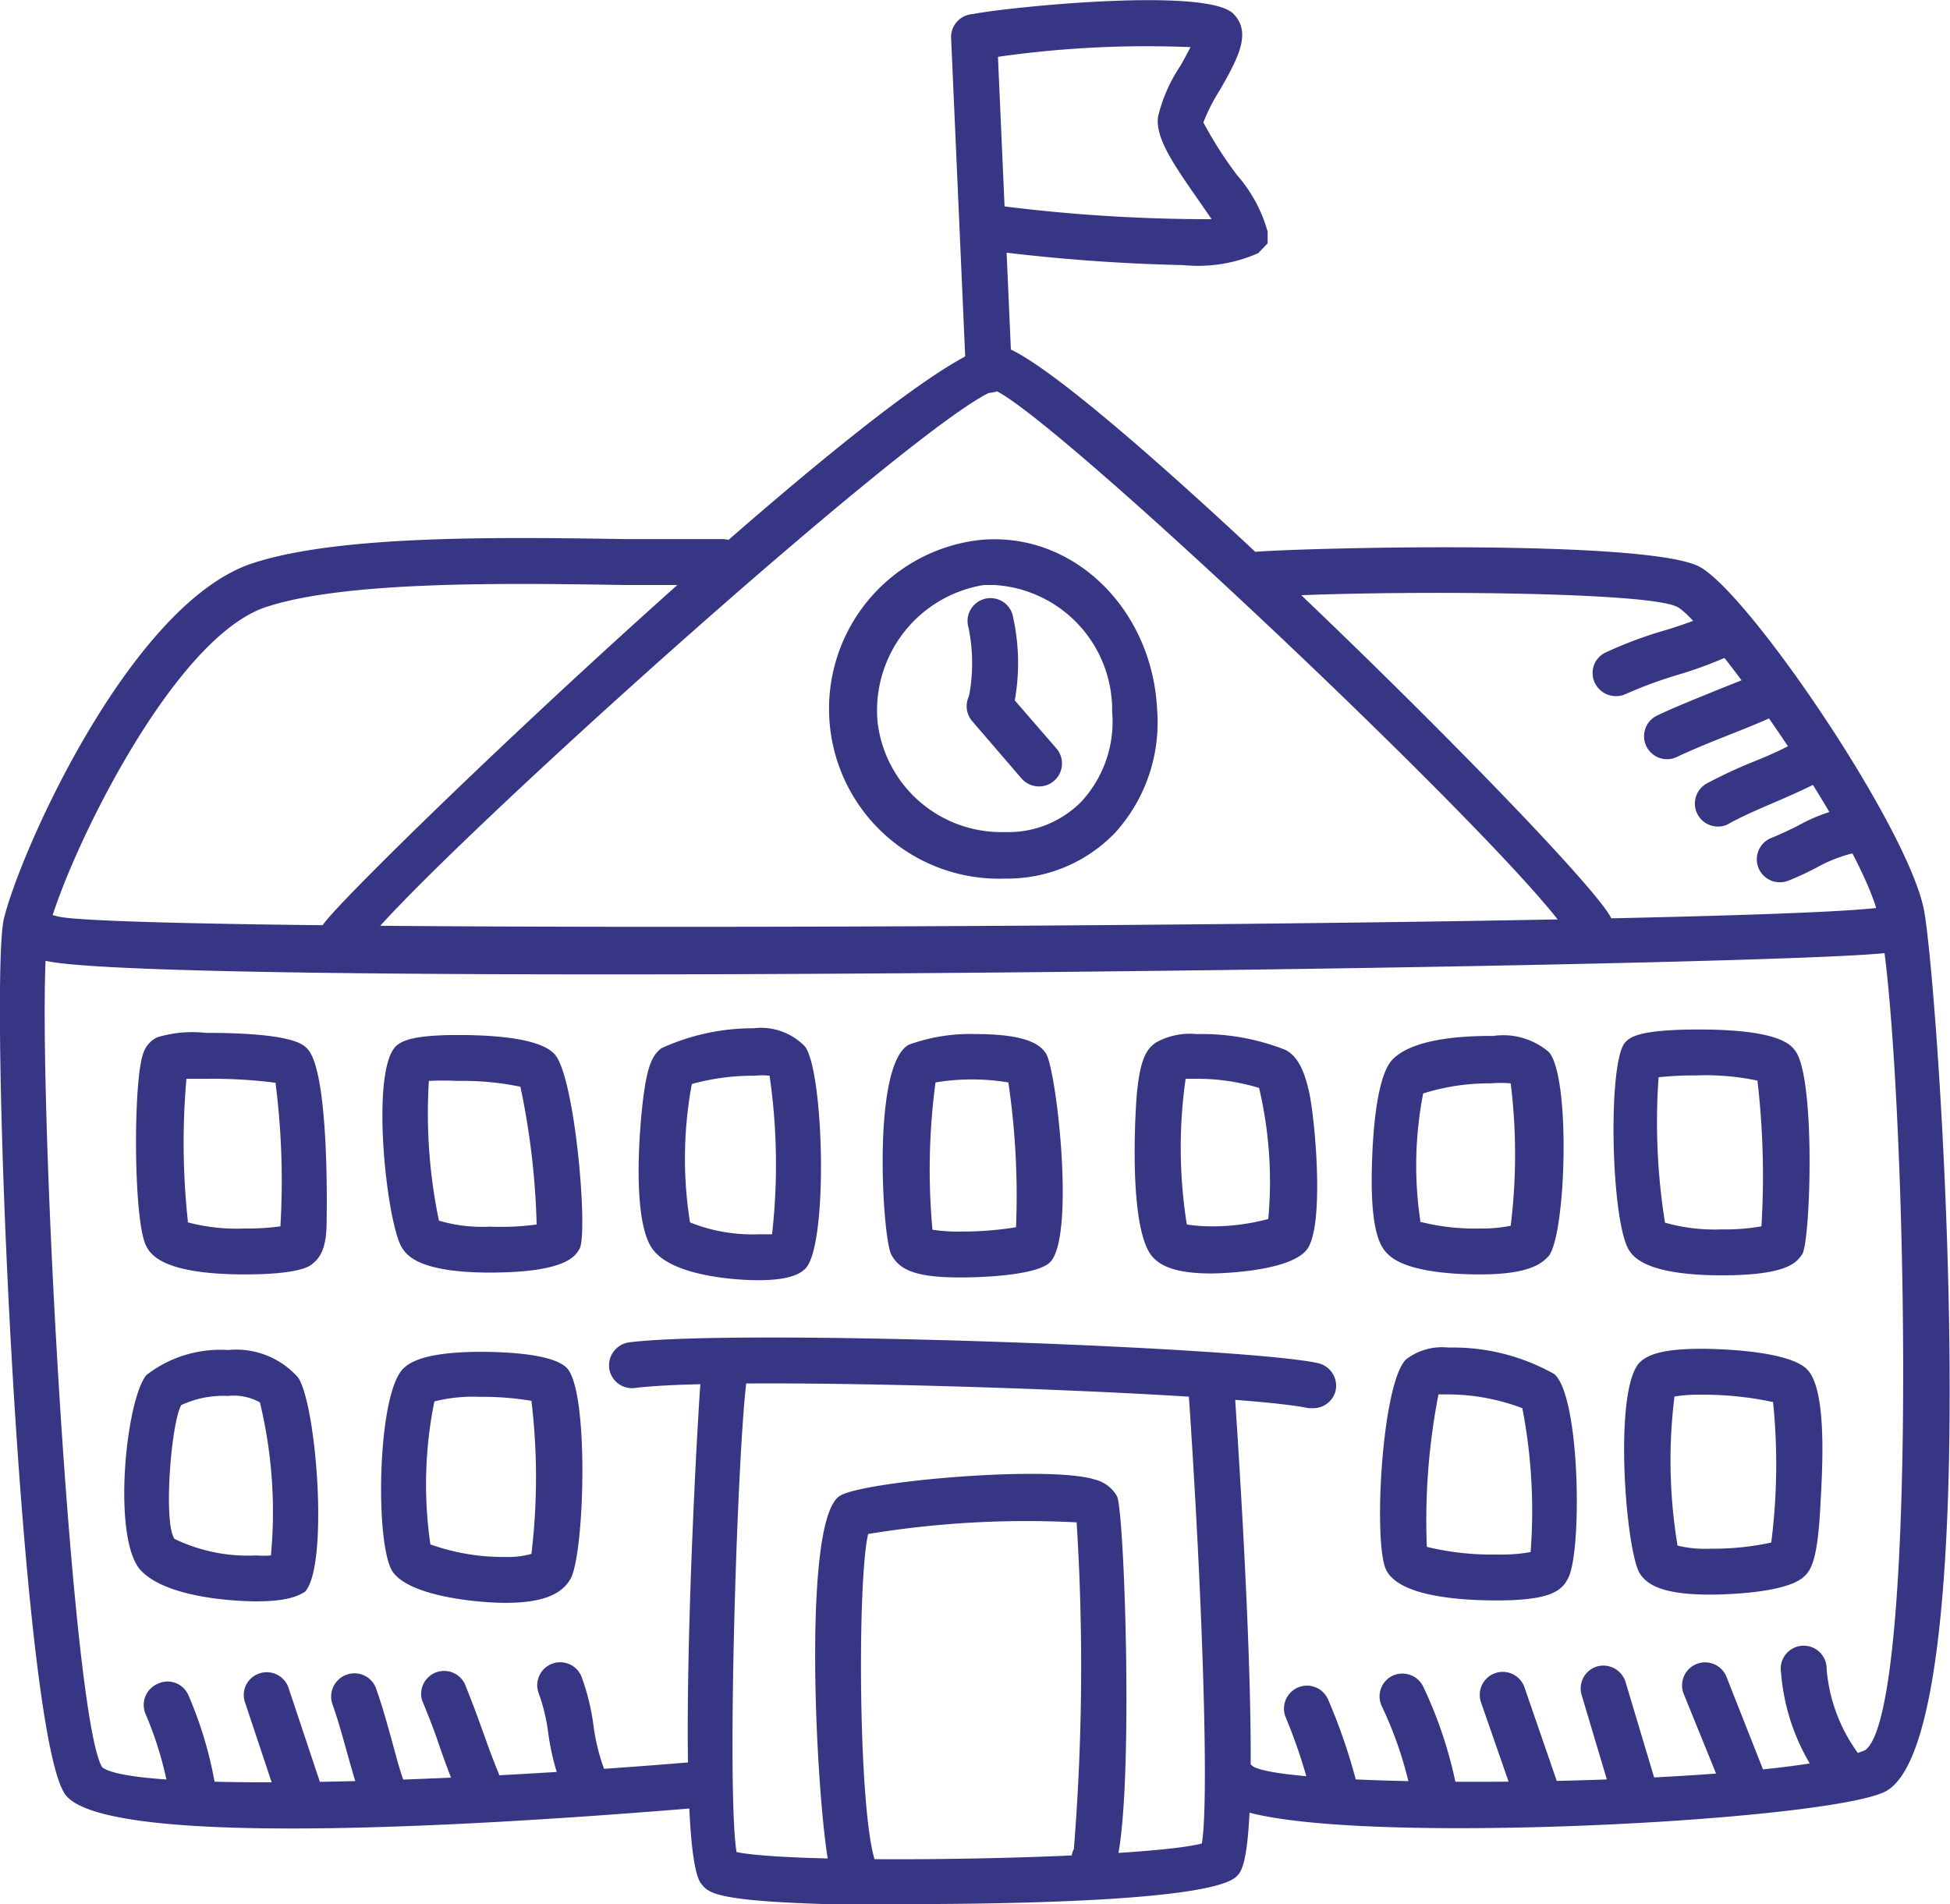 <svg xmlns="http://www.w3.org/2000/svg" viewBox="0 0 63.7 62.2"><defs><style>.cls-1{fill:#373684;}</style></defs><g id="Capa_2" data-name="Capa 2"><g id="Layer_1" data-name="Layer 1"><path class="cls-1" d="M32.84,28.7A5.55,5.55,0,0,1,32,17.64c3.05-.3,5.65,2.25,5.8,5.56a5.36,5.36,0,0,1-1.37,4A4.88,4.88,0,0,1,32.84,28.7Zm-.36-9.59-.34,0a4.15,4.15,0,0,0-3.47,4.5,4.07,4.07,0,0,0,4.17,3.57,3.34,3.34,0,0,0,2.49-1,3.85,3.85,0,0,0,1-2.94A4.09,4.09,0,0,0,32.48,19.11Z"/><path class="cls-1" d="M8.37,52.31c-.12,0-2.8,0-3.76-1s-.51-5.55.17-6.39a3.94,3.94,0,0,1,2.67-.82A2.7,2.7,0,0,1,9.74,45c.61.93,1,6.17.22,7C9.76,52.12,9.42,52.31,8.37,52.31ZM7.45,45.6a3.26,3.26,0,0,0-1.53.3c-.33.58-.59,3.84-.22,4.37a5.52,5.52,0,0,0,2.67.54,2.88,2.88,0,0,0,.48,0,15.22,15.22,0,0,0-.36-5A1.77,1.77,0,0,0,7.45,45.6Z"/><path class="cls-1" d="M27.86,61.76a.75.75,0,0,1-.71-.52c-.41-1.26-1.06-11.57.29-12.38.8-.48,6.83-1,8.32-.53a1.14,1.14,0,0,1,.73.55c.27.54.61,11.49-.2,12.38a.75.75,0,0,1-1.21-.86,74.9,74.9,0,0,0,.09-10.67,31.82,31.82,0,0,0-6.81.38c-.36,1.51-.32,9,.22,10.66a.76.76,0,0,1-.49.95A.85.85,0,0,1,27.86,61.76Z"/><path class="cls-1" d="M8,41.63c-2.76,0-3.1-.69-3.23-.94-.42-.86-.42-5.4-.09-6.28a.86.86,0,0,1,.47-.53,4,4,0,0,1,1.57-.14c2.77,0,3.16.36,3.3.5.76.7.65,5.59.65,5.64,0,.71-.12,1.14-.46,1.4C10.13,41.36,9.78,41.63,8,41.63Zm-1.9-1.71a6.2,6.2,0,0,0,1.9.21,7.68,7.68,0,0,0,1.16-.07A25.26,25.26,0,0,0,9,35.37a16.12,16.12,0,0,0-2.21-.13h-.7A23.86,23.86,0,0,0,6.14,39.92Z"/><path class="cls-1" d="M16,41.57c-2.33,0-2.72-.58-2.86-.8-.51-.75-1.09-6-.14-6.65.15-.1.44-.31,1.95-.31,1.17,0,2.68.1,3.16.62.67.7,1.1,5.76.83,6.35C18.81,41,18.55,41.57,16,41.57Zm-1.64-1.69a4.94,4.94,0,0,0,1.64.19A8.76,8.76,0,0,0,17.53,40,24.64,24.64,0,0,0,17,35.5a9.22,9.22,0,0,0-2.06-.19,9,9,0,0,0-.93,0A17.14,17.14,0,0,0,14.34,39.88Z"/><path class="cls-1" d="M24.76,41.82c-.11,0-2.67,0-3.43-1s-.39-4.5-.29-5.15c.12-.84.27-1.21.57-1.43a7.18,7.18,0,0,1,3-.65,2,2,0,0,1,1.69.6c.62.85.76,6.53,0,7.26C26.12,41.62,25.77,41.82,24.76,41.82ZM22.6,35.41a13.27,13.27,0,0,0-.06,4.52,5.45,5.45,0,0,0,2.22.39l.46,0a20.25,20.25,0,0,0-.08-5.18,2.17,2.17,0,0,0-.49,0A7.53,7.53,0,0,0,22.6,35.41Z"/><path class="cls-1" d="M31.39,41.73c-1.4,0-2-.21-2.28-.76s-.64-6.15.57-6.84a5.87,5.87,0,0,1,2.21-.35c1.82,0,2.13.43,2.27.62.35.48,1,6.17.1,6.87C33.69,41.72,31.62,41.73,31.39,41.73Zm-.93-1.56a5.37,5.37,0,0,0,.93.06,11,11,0,0,0,1.8-.14,25.37,25.37,0,0,0-.25-4.73,7.2,7.2,0,0,0-2.38,0A21.52,21.52,0,0,0,30.46,40.17Z"/><path class="cls-1" d="M39.57,41.6c-1.23,0-1.66-.28-1.88-.5-.91-.89-.56-5.36-.55-5.4.1-1,.27-1.42.63-1.65a2.29,2.29,0,0,1,1.33-.27A7.4,7.4,0,0,1,42,34.3c.37.2.6.62.77,1.4.2.95.5,4.37-.08,5.12S39.67,41.6,39.57,41.6ZM38.77,40a5.17,5.17,0,0,0,.8.06,7,7,0,0,0,1.86-.24,13.31,13.31,0,0,0-.3-4.28,6.86,6.86,0,0,0-2-.3l-.4,0A15.92,15.92,0,0,0,38.77,40Z"/><path class="cls-1" d="M16.5,52.36c-.76,0-3.06-.18-3.66-1s-.53-5.87.35-6.67c.16-.14.59-.53,2.51-.53.85,0,2.34.07,2.8.51.75.7.6,6,.15,6.88C18.36,52.1,17.68,52.36,16.5,52.36Zm-2.44-1.91a7.05,7.05,0,0,0,2.44.41,2.86,2.86,0,0,0,.86-.1,21,21,0,0,0,0-5,9.68,9.68,0,0,0-1.69-.13,5.07,5.07,0,0,0-1.48.15A13.58,13.58,0,0,0,14.06,50.45Z"/><path class="cls-1" d="M48.89,52.28c-1.16,0-3.18-.12-3.61-1s-.14-6.15.66-6.88a1.93,1.93,0,0,1,1.38-.38,6.72,6.72,0,0,1,3.46.87c.86.78.9,5.93.43,6.69C51,52,50.56,52.28,48.89,52.28Zm-2.28-1.75a8.93,8.93,0,0,0,2.28.25A5.38,5.38,0,0,0,50,50.7,17.69,17.69,0,0,0,49.73,46a6.93,6.93,0,0,0-2.41-.45l-.33,0A21.54,21.54,0,0,0,46.61,50.53Z"/><path class="cls-1" d="M48.35,41.63c-.39,0-2.34,0-3-.65-.25-.23-.51-.67-.54-2.18,0,0-.06-3.43.68-4.19s2.64-.77,3.29-.77a2.29,2.29,0,0,1,1.82.53c.71.83.56,5.88,0,6.65C50.35,41.3,49.91,41.63,48.35,41.63Zm-2-1.73a7.18,7.18,0,0,0,2,.23,4.58,4.58,0,0,0,1-.09,19,19,0,0,0,0-4.65,3.71,3.71,0,0,0-.67,0,7.09,7.09,0,0,0-2.19.33A12.27,12.27,0,0,0,46.4,39.9Z"/><path class="cls-1" d="M56.25,41.66c-1.62,0-2.65-.26-3-.77-.63-.81-.75-6.25-.15-6.85.15-.15.41-.41,2.39-.41,2.61,0,3,.49,3.15.69.67.86.51,6.12.24,6.64C58.71,41.2,58.47,41.66,56.25,41.66Zm-1.86-1.72a6,6,0,0,0,1.86.22,6.9,6.9,0,0,0,1.29-.1,27,27,0,0,0-.13-4.76,8.18,8.18,0,0,0-2-.17,11.12,11.12,0,0,0-1.23.06A20.82,20.82,0,0,0,54.39,39.94Z"/><path class="cls-1" d="M55.86,52.09c-1.61,0-2.06-.35-2.28-.67-.47-.67-.9-6.08,0-6.93.23-.21.65-.43,2-.43.12,0,2.81,0,3.46.68s.49,3.25.43,4.37c-.09,1.87-.31,2.2-.57,2.42C58.23,52.09,56,52.09,55.86,52.09Zm-1.06-1.6a3.84,3.84,0,0,0,1.06.1,9,9,0,0,0,2-.2,20.11,20.11,0,0,0,.06-4.59,10.88,10.88,0,0,0-2.32-.24,4.77,4.77,0,0,0-.9.06A16.9,16.9,0,0,0,54.8,50.49Z"/><path class="cls-1" d="M42.9,46h-.16c-2.19-.5-18.58-1.09-22-.66a.75.75,0,0,1-.84-.65.76.76,0,0,1,.65-.84c3.58-.45,20.15.15,22.51.68a.76.76,0,0,1,.57.9A.75.75,0,0,1,42.9,46Z"/><path class="cls-1" d="M29.58,62.2c-1.51,0-2.57,0-2.61,0-3.61-.11-3.83-.37-4.06-.66-.94-1.14-.11-15.63,0-16.74a.75.75,0,0,1,.85-.64.74.74,0,0,1,.64.84c-.31,2.21-.67,13.47-.34,15.5,2.07.43,13.27.23,15.2-.28.25-1.45,0-8.49-.44-14.85a.75.75,0,1,1,1.5-.1c1,15,.34,15.74.1,16C39.71,62.08,33.29,62.2,29.58,62.2Z"/><path class="cls-1" d="M19.81,31.83c-9.68,0-17.47-.13-18.45-.48a.75.75,0,0,1,.5-1.42c2.18.62,56.26.34,59.71-.31a.74.74,0,0,1,.87.6.75.75,0,0,1-.6.88C60.14,31.42,37,31.83,19.81,31.83Z"/><path class="cls-1" d="M11.17,31.33a.78.78,0,0,1-.41-.12.76.76,0,0,1-.21-1c.83-1.27,19.27-18.93,22-18.93h.06c2.3.25,19,16.8,20,18.67a.74.74,0,0,1-.29,1,.75.75,0,0,1-1-.29C50.09,28.37,34.6,13.69,32.5,12.75,30.15,13.56,13.24,28.8,11.8,31A.74.74,0,0,1,11.17,31.33Z"/><path class="cls-1" d="M32.3,12.83a.76.76,0,0,1-.75-.72L31.07,1.25a.75.75,0,0,1,.72-.79.77.77,0,0,1,.78.72l.48,10.87a.75.75,0,0,1-.72.78Z"/><path class="cls-1" d="M38.66,8.66a59.4,59.4,0,0,1-6.22-.46.75.75,0,1,1,.27-1.47,54.11,54.11,0,0,0,6.87.43l-.4-.58c-.89-1.27-1.44-2.09-1.35-2.77a5.1,5.1,0,0,1,.71-1.63c.11-.18.24-.43.35-.64a34.33,34.33,0,0,0-6.78.39.77.77,0,0,1-.88-.6.77.77,0,0,1,.6-.88c1.16-.22,7.59-.88,8.46,0,.62.62.13,1.49-.44,2.49A6,6,0,0,0,39.31,4a13,13,0,0,0,1.1,1.72,4.72,4.72,0,0,1,1,1.85l0,.38-.31.32A4.84,4.84,0,0,1,38.66,8.66Z"/><path class="cls-1" d="M47.66,59.72c-3.76,0-7-.25-7.73-.89a.75.75,0,0,1,1-1.13c1.28.8,17.29.67,20-.53,1.85-1.33,1.31-23.38.44-27.21-.59-2.6-5.58-9.59-6.57-10.13s-10.21-.55-13.61-.32a.73.73,0,0,1-.8-.69.75.75,0,0,1,.69-.8c2-.14,12.84-.39,14.45.5s6.67,8.32,7.3,11.11c.46,2,2.25,27.36-1.3,28.92C60.13,59.17,53.3,59.72,47.66,59.72Z"/><path class="cls-1" d="M9.5,59.73c-3.74,0-6.74-.28-7.36-1.1C.64,56.64-.38,32.08.13,30,.69,27.73,4.3,19.69,8.25,18.4c2.85-.94,8.25-.85,12.19-.79,1.26,0,2.35,0,3.15,0a.77.77,0,0,1,.77.73.74.74,0,0,1-.73.77c-.82,0-1.93,0-3.22,0-3.83-.06-9.08-.14-11.69.71-3.14,1-6.6,8.38-7.13,10.53S2.25,56,3.34,57.73c1,.8,10.88.54,19.4-.18a.75.75,0,1,1,.12,1.5C19,59.37,13.78,59.73,9.5,59.73Z"/><path class="cls-1" d="M52.78,22.74a.76.76,0,0,1-.68-.43.74.74,0,0,1,.36-1,13.41,13.41,0,0,1,1.86-.7A13.92,13.92,0,0,0,56,20a.75.75,0,1,1,.65,1.35,13.41,13.41,0,0,1-1.86.7,14.07,14.07,0,0,0-1.68.62A.72.72,0,0,1,52.78,22.74Z"/><path class="cls-1" d="M54.47,24.8a.75.75,0,0,1-.33-1.43c.59-.28,1.2-.52,1.81-.77s1.16-.45,1.72-.72a.75.75,0,1,1,.64,1.35c-.59.28-1.2.53-1.81.77s-1.15.46-1.71.72A.72.72,0,0,1,54.47,24.8Z"/><path class="cls-1" d="M56.11,27a.75.75,0,0,1-.35-1.41c.51-.27,1-.5,1.55-.72s1-.43,1.43-.67a.75.75,0,1,1,.72,1.32c-.52.27-1.05.5-1.56.72s-1,.43-1.43.67A.69.69,0,0,1,56.11,27Z"/><path class="cls-1" d="M58.15,28.82a.75.75,0,0,1-.28-1.45c.32-.13.59-.26.85-.39a5.54,5.54,0,0,1,1.55-.59.75.75,0,0,1,.27,1.48,4.74,4.74,0,0,0-1.16.45,9.26,9.26,0,0,1-.94.44A.75.75,0,0,1,58.15,28.82Z"/><path class="cls-1" d="M6.23,59a.75.75,0,0,1-.74-.61A11.87,11.87,0,0,0,4.76,56a.75.75,0,0,1,.4-1,.74.74,0,0,1,1,.39A12.84,12.84,0,0,1,7,58.15a.73.73,0,0,1-.59.87Z"/><path class="cls-1" d="M9.69,59.12A.75.75,0,0,1,9,58.6l-1-3a.74.74,0,0,1,.49-.94.75.75,0,0,1,.94.49l1,3a.75.75,0,0,1-.49.94A.85.85,0,0,1,9.69,59.12Z"/><path class="cls-1" d="M12.5,59.27a.75.75,0,0,1-.71-.51c-.19-.57-.33-1.07-.47-1.57s-.26-.95-.45-1.49a.76.76,0,0,1,.47-1,.75.75,0,0,1,.95.47c.2.57.34,1.08.48,1.58s.26,1,.44,1.49a.74.74,0,0,1-.46.95A.73.73,0,0,1,12.5,59.27Z"/><path class="cls-1" d="M15.58,58.89a.75.75,0,0,1-.7-.46c-.23-.56-.39-1-.55-1.47s-.32-.88-.54-1.41A.75.75,0,0,1,15.18,55c.23.56.39,1,.56,1.47s.31.88.53,1.41a.75.75,0,0,1-.41,1A.69.69,0,0,1,15.58,58.89Z"/><path class="cls-1" d="M19,58.71a.75.75,0,0,1-.7-.48,8.08,8.08,0,0,1-.39-1.61,6,6,0,0,0-.31-1.3.75.75,0,1,1,1.4-.54,7.44,7.44,0,0,1,.39,1.61,6.6,6.6,0,0,0,.31,1.3.75.75,0,0,1-.43,1A.86.86,0,0,1,19,58.71Z"/><path class="cls-1" d="M43.62,59.46a.76.76,0,0,1-.73-.59A17.14,17.14,0,0,0,42,56.1a.75.75,0,0,1,1.39-.57,18.78,18.78,0,0,1,1,3,.75.75,0,0,1-.56.9Z"/><path class="cls-1" d="M46.87,59.43a.75.75,0,0,1-.73-.62,12.42,12.42,0,0,0-1-3.07.75.75,0,0,1,.35-1,.76.76,0,0,1,1,.35,14.06,14.06,0,0,1,1.12,3.45.74.74,0,0,1-.6.87Z"/><path class="cls-1" d="M50.3,59.59a.73.73,0,0,1-.71-.5l-1.21-3.48a.75.75,0,0,1,1.42-.49L51,58.6a.74.74,0,0,1-.46.95A.67.67,0,0,1,50.3,59.59Z"/><path class="cls-1" d="M53.39,59.26a.76.76,0,0,1-.72-.53l-1-3.35a.75.75,0,0,1,.49-.94.76.76,0,0,1,.94.5l1,3.34a.75.75,0,0,1-.5.94A.57.57,0,0,1,53.39,59.26Z"/><path class="cls-1" d="M57,59a.76.76,0,0,1-.7-.47L55,55.33a.75.75,0,1,1,1.4-.55L57.67,58a.75.75,0,0,1-.42,1A.69.69,0,0,1,57,59Z"/><path class="cls-1" d="M60.37,58.82a.76.76,0,0,1-.57-.26,6.88,6.88,0,0,1-1.62-3.93.75.75,0,1,1,1.49-.11,5.4,5.4,0,0,0,1.27,3.06.75.75,0,0,1-.57,1.24Z"/><path class="cls-1" d="M32.37,23.71l-.15,0a.74.74,0,0,1-.58-.89,5.8,5.8,0,0,0,0-2.31.75.75,0,1,1,1.46-.32,6.94,6.94,0,0,1,0,2.94A.75.75,0,0,1,32.37,23.71Z"/><path class="cls-1" d="M33.94,25.69a.76.76,0,0,1-.57-.26l-1.61-1.87a.75.75,0,0,1,.08-1.06.74.74,0,0,1,1.05.08l1.62,1.87a.75.75,0,0,1-.57,1.24Z"/></g></g></svg>